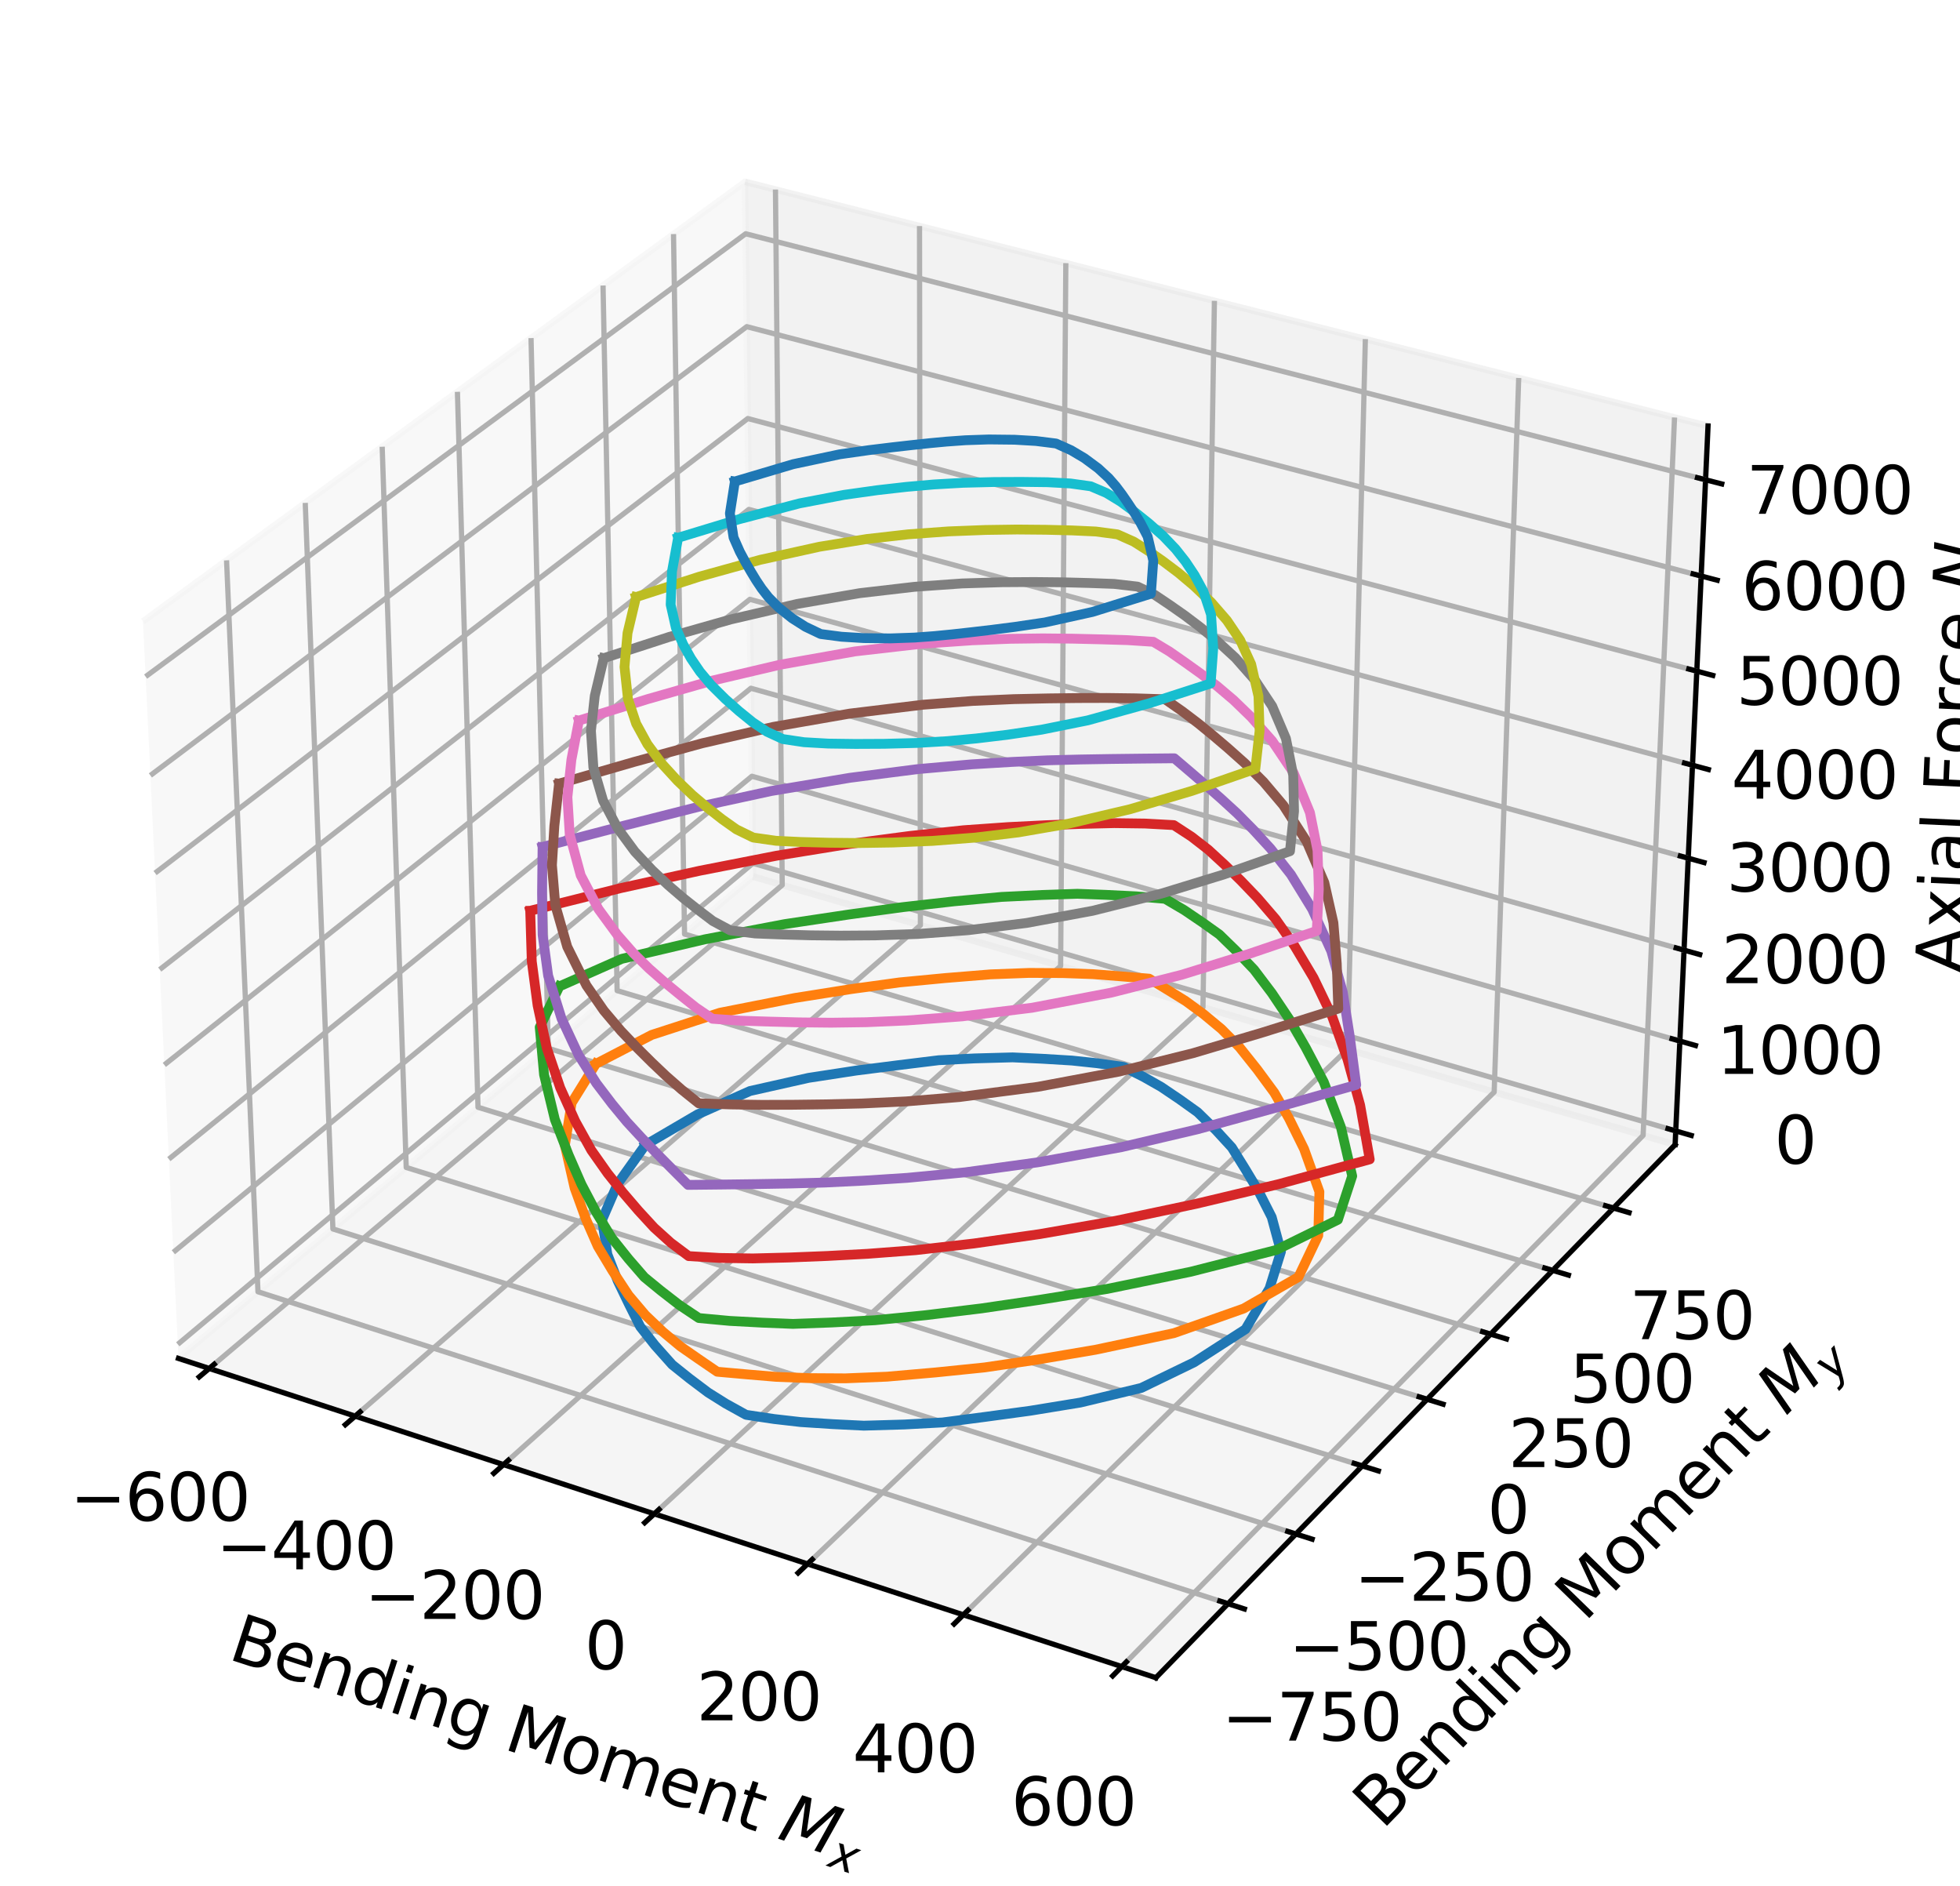 <?xml version="1.0" encoding="utf-8" standalone="no"?>
<!DOCTYPE svg PUBLIC "-//W3C//DTD SVG 1.1//EN"
  "http://www.w3.org/Graphics/SVG/1.1/DTD/svg11.dtd">
<svg xmlns:xlink="http://www.w3.org/1999/xlink" width="299.755pt" height="288.348pt" viewBox="0 0 299.755 288.348" xmlns="http://www.w3.org/2000/svg" version="1.1">
 <defs>
  <style type="text/css">*{stroke-linejoin: round; stroke-linecap: butt}</style>
 </defs>
 <g id="figure_1">
  <g id="patch_1">
   <path d="M 0 288.348 
L 299.755 288.348 
L 299.755 0 
L 0 0 
z
" style="fill: #ffffff"/>
  </g>
  <g id="patch_2">
   <path d="M 7.2 273.312 
L 273.312 273.312 
L 273.312 7.2 
L 7.2 7.2 
z
" style="fill: #ffffff"/>
  </g>
  <g id="pane3d_1">
   <g id="patch_3">
    <path d="M 27.293 207.697 
L 115.172 134.035 
L 113.951 27.802 
L 21.866 95.001 
" style="fill: #f2f2f2; opacity: 0.5; stroke: #f2f2f2; stroke-linejoin: miter"/>
   </g>
  </g>
  <g id="pane3d_2">
   <g id="patch_4">
    <path d="M 115.172 134.035 
L 256.186 175.023 
L 261.219 65.13 
L 113.951 27.802 
" style="fill: #e6e6e6; opacity: 0.5; stroke: #e6e6e6; stroke-linejoin: miter"/>
   </g>
  </g>
  <g id="pane3d_3">
   <g id="patch_5">
    <path d="M 27.293 207.697 
L 176.775 256.518 
L 256.186 175.023 
L 115.172 134.035 
" style="fill: #ececec; opacity: 0.5; stroke: #ececec; stroke-linejoin: miter"/>
   </g>
  </g>
  <g id="axis3d_1">
   <g id="line2d_1">
    <path d="M 27.293 207.697 
L 176.775 256.518 
" style="fill: none; stroke: #000000; stroke-width: 0.8; stroke-linecap: square"/>
   </g>
   <g id="text_1">
    <!-- Bending Moment $M_x$ -->
    <g transform="translate(34.676 253.594) rotate(-341.913) scale(0.1 -0.1)">
     <defs>
      <path id="DejaVuSans-42" d="M 1259 2228 
L 1259 519 
L 2272 519 
Q 2781 519 3026 730 
Q 3272 941 3272 1375 
Q 3272 1813 3026 2020 
Q 2781 2228 2272 2228 
L 1259 2228 
z
M 1259 4147 
L 1259 2741 
L 2194 2741 
Q 2656 2741 2882 2914 
Q 3109 3088 3109 3444 
Q 3109 3797 2882 3972 
Q 2656 4147 2194 4147 
L 1259 4147 
z
M 628 4666 
L 2241 4666 
Q 2963 4666 3353 4366 
Q 3744 4066 3744 3513 
Q 3744 3084 3544 2831 
Q 3344 2578 2956 2516 
Q 3422 2416 3680 2098 
Q 3938 1781 3938 1306 
Q 3938 681 3513 340 
Q 3088 0 2303 0 
L 628 0 
L 628 4666 
z
" transform="scale(0.016)"/>
      <path id="DejaVuSans-65" d="M 3597 1894 
L 3597 1613 
L 953 1613 
Q 991 1019 1311 708 
Q 1631 397 2203 397 
Q 2534 397 2845 478 
Q 3156 559 3463 722 
L 3463 178 
Q 3153 47 2828 -22 
Q 2503 -91 2169 -91 
Q 1331 -91 842 396 
Q 353 884 353 1716 
Q 353 2575 817 3079 
Q 1281 3584 2069 3584 
Q 2775 3584 3186 3129 
Q 3597 2675 3597 1894 
z
M 3022 2063 
Q 3016 2534 2758 2815 
Q 2500 3097 2075 3097 
Q 1594 3097 1305 2825 
Q 1016 2553 972 2059 
L 3022 2063 
z
" transform="scale(0.016)"/>
      <path id="DejaVuSans-6e" d="M 3513 2113 
L 3513 0 
L 2938 0 
L 2938 2094 
Q 2938 2591 2744 2837 
Q 2550 3084 2163 3084 
Q 1697 3084 1428 2787 
Q 1159 2491 1159 1978 
L 1159 0 
L 581 0 
L 581 3500 
L 1159 3500 
L 1159 2956 
Q 1366 3272 1645 3428 
Q 1925 3584 2291 3584 
Q 2894 3584 3203 3211 
Q 3513 2838 3513 2113 
z
" transform="scale(0.016)"/>
      <path id="DejaVuSans-64" d="M 2906 2969 
L 2906 4863 
L 3481 4863 
L 3481 0 
L 2906 0 
L 2906 525 
Q 2725 213 2448 61 
Q 2172 -91 1784 -91 
Q 1150 -91 751 415 
Q 353 922 353 1747 
Q 353 2572 751 3078 
Q 1150 3584 1784 3584 
Q 2172 3584 2448 3432 
Q 2725 3281 2906 2969 
z
M 947 1747 
Q 947 1113 1208 752 
Q 1469 391 1925 391 
Q 2381 391 2643 752 
Q 2906 1113 2906 1747 
Q 2906 2381 2643 2742 
Q 2381 3103 1925 3103 
Q 1469 3103 1208 2742 
Q 947 2381 947 1747 
z
" transform="scale(0.016)"/>
      <path id="DejaVuSans-69" d="M 603 3500 
L 1178 3500 
L 1178 0 
L 603 0 
L 603 3500 
z
M 603 4863 
L 1178 4863 
L 1178 4134 
L 603 4134 
L 603 4863 
z
" transform="scale(0.016)"/>
      <path id="DejaVuSans-67" d="M 2906 1791 
Q 2906 2416 2648 2759 
Q 2391 3103 1925 3103 
Q 1463 3103 1205 2759 
Q 947 2416 947 1791 
Q 947 1169 1205 825 
Q 1463 481 1925 481 
Q 2391 481 2648 825 
Q 2906 1169 2906 1791 
z
M 3481 434 
Q 3481 -459 3084 -895 
Q 2688 -1331 1869 -1331 
Q 1566 -1331 1297 -1286 
Q 1028 -1241 775 -1147 
L 775 -588 
Q 1028 -725 1275 -790 
Q 1522 -856 1778 -856 
Q 2344 -856 2625 -561 
Q 2906 -266 2906 331 
L 2906 616 
Q 2728 306 2450 153 
Q 2172 0 1784 0 
Q 1141 0 747 490 
Q 353 981 353 1791 
Q 353 2603 747 3093 
Q 1141 3584 1784 3584 
Q 2172 3584 2450 3431 
Q 2728 3278 2906 2969 
L 2906 3500 
L 3481 3500 
L 3481 434 
z
" transform="scale(0.016)"/>
      <path id="DejaVuSans-20" transform="scale(0.016)"/>
      <path id="DejaVuSans-4d" d="M 628 4666 
L 1569 4666 
L 2759 1491 
L 3956 4666 
L 4897 4666 
L 4897 0 
L 4281 0 
L 4281 4097 
L 3078 897 
L 2444 897 
L 1241 4097 
L 1241 0 
L 628 0 
L 628 4666 
z
" transform="scale(0.016)"/>
      <path id="DejaVuSans-6f" d="M 1959 3097 
Q 1497 3097 1228 2736 
Q 959 2375 959 1747 
Q 959 1119 1226 758 
Q 1494 397 1959 397 
Q 2419 397 2687 759 
Q 2956 1122 2956 1747 
Q 2956 2369 2687 2733 
Q 2419 3097 1959 3097 
z
M 1959 3584 
Q 2709 3584 3137 3096 
Q 3566 2609 3566 1747 
Q 3566 888 3137 398 
Q 2709 -91 1959 -91 
Q 1206 -91 779 398 
Q 353 888 353 1747 
Q 353 2609 779 3096 
Q 1206 3584 1959 3584 
z
" transform="scale(0.016)"/>
      <path id="DejaVuSans-6d" d="M 3328 2828 
Q 3544 3216 3844 3400 
Q 4144 3584 4550 3584 
Q 5097 3584 5394 3201 
Q 5691 2819 5691 2113 
L 5691 0 
L 5113 0 
L 5113 2094 
Q 5113 2597 4934 2840 
Q 4756 3084 4391 3084 
Q 3944 3084 3684 2787 
Q 3425 2491 3425 1978 
L 3425 0 
L 2847 0 
L 2847 2094 
Q 2847 2600 2669 2842 
Q 2491 3084 2119 3084 
Q 1678 3084 1418 2786 
Q 1159 2488 1159 1978 
L 1159 0 
L 581 0 
L 581 3500 
L 1159 3500 
L 1159 2956 
Q 1356 3278 1631 3431 
Q 1906 3584 2284 3584 
Q 2666 3584 2933 3390 
Q 3200 3197 3328 2828 
z
" transform="scale(0.016)"/>
      <path id="DejaVuSans-74" d="M 1172 4494 
L 1172 3500 
L 2356 3500 
L 2356 3053 
L 1172 3053 
L 1172 1153 
Q 1172 725 1289 603 
Q 1406 481 1766 481 
L 2356 481 
L 2356 0 
L 1766 0 
Q 1100 0 847 248 
Q 594 497 594 1153 
L 594 3053 
L 172 3053 
L 172 3500 
L 594 3500 
L 594 4494 
L 1172 4494 
z
" transform="scale(0.016)"/>
      <path id="DejaVuSans-Oblique-4d" d="M 1081 4666 
L 2028 4666 
L 2572 1522 
L 4378 4666 
L 5350 4666 
L 4441 0 
L 3828 0 
L 4622 4091 
L 2791 897 
L 2175 897 
L 1581 4103 
L 788 0 
L 172 0 
L 1081 4666 
z
" transform="scale(0.016)"/>
      <path id="DejaVuSans-Oblique-78" d="M 3841 3500 
L 2234 1784 
L 3219 0 
L 2559 0 
L 1819 1388 
L 531 0 
L -166 0 
L 1556 1844 
L 641 3500 
L 1300 3500 
L 1972 2234 
L 3144 3500 
L 3841 3500 
z
" transform="scale(0.016)"/>
     </defs>
     <use xlink:href="#DejaVuSans-42" transform="translate(0 0.016)"/>
     <use xlink:href="#DejaVuSans-65" transform="translate(68.604 0.016)"/>
     <use xlink:href="#DejaVuSans-6e" transform="translate(130.127 0.016)"/>
     <use xlink:href="#DejaVuSans-64" transform="translate(193.506 0.016)"/>
     <use xlink:href="#DejaVuSans-69" transform="translate(256.982 0.016)"/>
     <use xlink:href="#DejaVuSans-6e" transform="translate(284.766 0.016)"/>
     <use xlink:href="#DejaVuSans-67" transform="translate(348.145 0.016)"/>
     <use xlink:href="#DejaVuSans-20" transform="translate(411.621 0.016)"/>
     <use xlink:href="#DejaVuSans-4d" transform="translate(443.408 0.016)"/>
     <use xlink:href="#DejaVuSans-6f" transform="translate(529.688 0.016)"/>
     <use xlink:href="#DejaVuSans-6d" transform="translate(590.869 0.016)"/>
     <use xlink:href="#DejaVuSans-65" transform="translate(688.281 0.016)"/>
     <use xlink:href="#DejaVuSans-6e" transform="translate(749.805 0.016)"/>
     <use xlink:href="#DejaVuSans-74" transform="translate(813.184 0.016)"/>
     <use xlink:href="#DejaVuSans-20" transform="translate(852.393 0.016)"/>
     <use xlink:href="#DejaVuSans-Oblique-4d" transform="translate(884.18 0.016)"/>
     <use xlink:href="#DejaVuSans-Oblique-78" transform="translate(970.459 -16.391) scale(0.7)"/>
    </g>
   </g>
   <g id="Line3DCollection_1">
    <path d="M 31.998 209.234 
L 119.63 135.331 
L 118.596 28.98 
" style="fill: none; stroke: #b0b0b0; stroke-width: 0.8"/>
    <path d="M 54.32 216.524 
L 140.761 141.473 
L 140.628 34.564 
" style="fill: none; stroke: #b0b0b0; stroke-width: 0.8"/>
    <path d="M 77.006 223.933 
L 162.207 147.707 
L 163.002 40.235 
" style="fill: none; stroke: #b0b0b0; stroke-width: 0.8"/>
    <path d="M 100.064 231.464 
L 183.976 154.034 
L 185.728 45.996 
" style="fill: none; stroke: #b0b0b0; stroke-width: 0.8"/>
    <path d="M 123.503 239.119 
L 206.075 160.457 
L 208.813 51.847 
" style="fill: none; stroke: #b0b0b0; stroke-width: 0.8"/>
    <path d="M 147.334 246.903 
L 228.511 166.979 
L 232.267 57.792 
" style="fill: none; stroke: #b0b0b0; stroke-width: 0.8"/>
    <path d="M 171.565 254.817 
L 251.292 173.6 
L 256.097 63.832 
" style="fill: none; stroke: #b0b0b0; stroke-width: 0.8"/>
   </g>
   <g id="xtick_1">
    <g id="line2d_2">
     <path d="M 32.761 208.59 
L 30.469 210.524 
" style="fill: none; stroke: #000000; stroke-width: 0.8; stroke-linecap: square"/>
    </g>
    <g id="text_2">
     <!-- −600 -->
     <g transform="translate(10.731 232.513) scale(0.1 -0.1)">
      <defs>
       <path id="DejaVuSans-2212" d="M 678 2272 
L 4684 2272 
L 4684 1741 
L 678 1741 
L 678 2272 
z
" transform="scale(0.016)"/>
       <path id="DejaVuSans-36" d="M 2113 2584 
Q 1688 2584 1439 2293 
Q 1191 2003 1191 1497 
Q 1191 994 1439 701 
Q 1688 409 2113 409 
Q 2538 409 2786 701 
Q 3034 994 3034 1497 
Q 3034 2003 2786 2293 
Q 2538 2584 2113 2584 
z
M 3366 4563 
L 3366 3988 
Q 3128 4100 2886 4159 
Q 2644 4219 2406 4219 
Q 1781 4219 1451 3797 
Q 1122 3375 1075 2522 
Q 1259 2794 1537 2939 
Q 1816 3084 2150 3084 
Q 2853 3084 3261 2657 
Q 3669 2231 3669 1497 
Q 3669 778 3244 343 
Q 2819 -91 2113 -91 
Q 1303 -91 875 529 
Q 447 1150 447 2328 
Q 447 3434 972 4092 
Q 1497 4750 2381 4750 
Q 2619 4750 2861 4703 
Q 3103 4656 3366 4563 
z
" transform="scale(0.016)"/>
       <path id="DejaVuSans-30" d="M 2034 4250 
Q 1547 4250 1301 3770 
Q 1056 3291 1056 2328 
Q 1056 1369 1301 889 
Q 1547 409 2034 409 
Q 2525 409 2770 889 
Q 3016 1369 3016 2328 
Q 3016 3291 2770 3770 
Q 2525 4250 2034 4250 
z
M 2034 4750 
Q 2819 4750 3233 4129 
Q 3647 3509 3647 2328 
Q 3647 1150 3233 529 
Q 2819 -91 2034 -91 
Q 1250 -91 836 529 
Q 422 1150 422 2328 
Q 422 3509 836 4129 
Q 1250 4750 2034 4750 
z
" transform="scale(0.016)"/>
      </defs>
      <use xlink:href="#DejaVuSans-2212"/>
      <use xlink:href="#DejaVuSans-36" x="83.789"/>
      <use xlink:href="#DejaVuSans-30" x="147.412"/>
      <use xlink:href="#DejaVuSans-30" x="211.035"/>
     </g>
    </g>
   </g>
   <g id="xtick_2">
    <g id="line2d_3">
     <path d="M 55.074 215.87 
L 52.811 217.835 
" style="fill: none; stroke: #000000; stroke-width: 0.8; stroke-linecap: square"/>
    </g>
    <g id="text_3">
     <!-- −400 -->
     <g transform="translate(33.076 239.958) scale(0.1 -0.1)">
      <defs>
       <path id="DejaVuSans-34" d="M 2419 4116 
L 825 1625 
L 2419 1625 
L 2419 4116 
z
M 2253 4666 
L 3047 4666 
L 3047 1625 
L 3713 1625 
L 3713 1100 
L 3047 1100 
L 3047 0 
L 2419 0 
L 2419 1100 
L 313 1100 
L 313 1709 
L 2253 4666 
z
" transform="scale(0.016)"/>
      </defs>
      <use xlink:href="#DejaVuSans-2212"/>
      <use xlink:href="#DejaVuSans-34" x="83.789"/>
      <use xlink:href="#DejaVuSans-30" x="147.412"/>
      <use xlink:href="#DejaVuSans-30" x="211.035"/>
     </g>
    </g>
   </g>
   <g id="xtick_3">
    <g id="line2d_4">
     <path d="M 77.749 223.269 
L 75.517 225.266 
" style="fill: none; stroke: #000000; stroke-width: 0.8; stroke-linecap: square"/>
    </g>
    <g id="text_4">
     <!-- −200 -->
     <g transform="translate(55.786 247.524) scale(0.1 -0.1)">
      <defs>
       <path id="DejaVuSans-32" d="M 1228 531 
L 3431 531 
L 3431 0 
L 469 0 
L 469 531 
Q 828 903 1448 1529 
Q 2069 2156 2228 2338 
Q 2531 2678 2651 2914 
Q 2772 3150 2772 3378 
Q 2772 3750 2511 3984 
Q 2250 4219 1831 4219 
Q 1534 4219 1204 4116 
Q 875 4013 500 3803 
L 500 4441 
Q 881 4594 1212 4672 
Q 1544 4750 1819 4750 
Q 2544 4750 2975 4387 
Q 3406 4025 3406 3419 
Q 3406 3131 3298 2873 
Q 3191 2616 2906 2266 
Q 2828 2175 2409 1742 
Q 1991 1309 1228 531 
z
" transform="scale(0.016)"/>
      </defs>
      <use xlink:href="#DejaVuSans-2212"/>
      <use xlink:href="#DejaVuSans-32" x="83.789"/>
      <use xlink:href="#DejaVuSans-30" x="147.412"/>
      <use xlink:href="#DejaVuSans-30" x="211.035"/>
     </g>
    </g>
   </g>
   <g id="xtick_4">
    <g id="line2d_5">
     <path d="M 100.796 230.789 
L 98.597 232.818 
" style="fill: none; stroke: #000000; stroke-width: 0.8; stroke-linecap: square"/>
    </g>
    <g id="text_5">
     <!-- 0 -->
     <g transform="translate(89.422 255.215) scale(0.1 -0.1)">
      <use xlink:href="#DejaVuSans-30"/>
     </g>
    </g>
   </g>
   <g id="xtick_5">
    <g id="line2d_6">
     <path d="M 124.224 238.433 
L 122.058 240.496 
" style="fill: none; stroke: #000000; stroke-width: 0.8; stroke-linecap: square"/>
    </g>
    <g id="text_6">
     <!-- 200 -->
     <g transform="translate(106.527 263.034) scale(0.1 -0.1)">
      <use xlink:href="#DejaVuSans-32"/>
      <use xlink:href="#DejaVuSans-30" x="63.623"/>
      <use xlink:href="#DejaVuSans-30" x="127.246"/>
     </g>
    </g>
   </g>
   <g id="xtick_6">
    <g id="line2d_7">
     <path d="M 148.043 246.204 
L 145.912 248.302 
" style="fill: none; stroke: #000000; stroke-width: 0.8; stroke-linecap: square"/>
    </g>
    <g id="text_7">
     <!-- 400 -->
     <g transform="translate(130.387 270.984) scale(0.1 -0.1)">
      <use xlink:href="#DejaVuSans-34"/>
      <use xlink:href="#DejaVuSans-30" x="63.623"/>
      <use xlink:href="#DejaVuSans-30" x="127.246"/>
     </g>
    </g>
   </g>
   <g id="xtick_7">
    <g id="line2d_8">
     <path d="M 172.262 254.106 
L 170.168 256.24 
" style="fill: none; stroke: #000000; stroke-width: 0.8; stroke-linecap: square"/>
    </g>
    <g id="text_8">
     <!-- 600 -->
     <g transform="translate(154.651 279.068) scale(0.1 -0.1)">
      <use xlink:href="#DejaVuSans-36"/>
      <use xlink:href="#DejaVuSans-30" x="63.623"/>
      <use xlink:href="#DejaVuSans-30" x="127.246"/>
     </g>
    </g>
   </g>
  </g>
  <g id="axis3d_2">
   <g id="line2d_9">
    <path d="M 256.186 175.023 
L 176.775 256.518 
" style="fill: none; stroke: #000000; stroke-width: 0.8; stroke-linecap: square"/>
   </g>
   <g id="text_9">
    <!-- Bending Moment $M_y$ -->
    <g transform="translate(211.422 279.875) rotate(-45.742) scale(0.1 -0.1)">
     <defs>
      <path id="DejaVuSans-Oblique-79" d="M 1588 -325 
Q 1188 -997 936 -1164 
Q 684 -1331 294 -1331 
L -159 -1331 
L -63 -850 
L 269 -850 
Q 509 -850 678 -719 
Q 847 -588 1056 -206 
L 1234 128 
L 459 3500 
L 1069 3500 
L 1650 819 
L 3256 3500 
L 3859 3500 
L 1588 -325 
z
" transform="scale(0.016)"/>
     </defs>
     <use xlink:href="#DejaVuSans-42" transform="translate(0 0.016)"/>
     <use xlink:href="#DejaVuSans-65" transform="translate(68.604 0.016)"/>
     <use xlink:href="#DejaVuSans-6e" transform="translate(130.127 0.016)"/>
     <use xlink:href="#DejaVuSans-64" transform="translate(193.506 0.016)"/>
     <use xlink:href="#DejaVuSans-69" transform="translate(256.982 0.016)"/>
     <use xlink:href="#DejaVuSans-6e" transform="translate(284.766 0.016)"/>
     <use xlink:href="#DejaVuSans-67" transform="translate(348.145 0.016)"/>
     <use xlink:href="#DejaVuSans-20" transform="translate(411.621 0.016)"/>
     <use xlink:href="#DejaVuSans-4d" transform="translate(443.408 0.016)"/>
     <use xlink:href="#DejaVuSans-6f" transform="translate(529.688 0.016)"/>
     <use xlink:href="#DejaVuSans-6d" transform="translate(590.869 0.016)"/>
     <use xlink:href="#DejaVuSans-65" transform="translate(688.281 0.016)"/>
     <use xlink:href="#DejaVuSans-6e" transform="translate(749.805 0.016)"/>
     <use xlink:href="#DejaVuSans-74" transform="translate(813.184 0.016)"/>
     <use xlink:href="#DejaVuSans-20" transform="translate(852.393 0.016)"/>
     <use xlink:href="#DejaVuSans-Oblique-4d" transform="translate(884.18 0.016)"/>
     <use xlink:href="#DejaVuSans-Oblique-79" transform="translate(970.459 -16.391) scale(0.7)"/>
    </g>
   </g>
   <g id="Line3DCollection_2">
    <path d="M 34.649 85.673 
L 39.453 197.505 
L 187.805 245.199 
" style="fill: none; stroke: #b0b0b0; stroke-width: 0.8"/>
    <path d="M 46.684 76.89 
L 50.912 187.9 
L 198.187 234.545 
" style="fill: none; stroke: #b0b0b0; stroke-width: 0.8"/>
    <path d="M 58.45 68.304 
L 62.126 178.5 
L 208.336 224.129 
" style="fill: none; stroke: #b0b0b0; stroke-width: 0.8"/>
    <path d="M 69.957 59.907 
L 73.104 169.298 
L 218.26 213.945 
" style="fill: none; stroke: #b0b0b0; stroke-width: 0.8"/>
    <path d="M 81.213 51.692 
L 83.853 160.288 
L 227.966 203.984 
" style="fill: none; stroke: #b0b0b0; stroke-width: 0.8"/>
    <path d="M 92.226 43.655 
L 94.38 151.464 
L 237.461 194.24 
" style="fill: none; stroke: #b0b0b0; stroke-width: 0.8"/>
    <path d="M 103.005 35.79 
L 104.691 142.821 
L 246.752 184.704 
" style="fill: none; stroke: #b0b0b0; stroke-width: 0.8"/>
   </g>
   <g id="xtick_8">
    <g id="line2d_10">
     <path d="M 186.555 244.797 
L 190.308 246.004 
" style="fill: none; stroke: #000000; stroke-width: 0.8; stroke-linecap: square"/>
    </g>
    <g id="text_10">
     <!-- −750 -->
     <g transform="translate(186.878 266.137) scale(0.1 -0.1)">
      <defs>
       <path id="DejaVuSans-37" d="M 525 4666 
L 3525 4666 
L 3525 4397 
L 1831 0 
L 1172 0 
L 2766 4134 
L 525 4134 
L 525 4666 
z
" transform="scale(0.016)"/>
       <path id="DejaVuSans-35" d="M 691 4666 
L 3169 4666 
L 3169 4134 
L 1269 4134 
L 1269 2991 
Q 1406 3038 1543 3061 
Q 1681 3084 1819 3084 
Q 2600 3084 3056 2656 
Q 3513 2228 3513 1497 
Q 3513 744 3044 326 
Q 2575 -91 1722 -91 
Q 1428 -91 1123 -41 
Q 819 9 494 109 
L 494 744 
Q 775 591 1075 516 
Q 1375 441 1709 441 
Q 2250 441 2565 725 
Q 2881 1009 2881 1497 
Q 2881 1984 2565 2268 
Q 2250 2553 1709 2553 
Q 1456 2553 1204 2497 
Q 953 2441 691 2322 
L 691 4666 
z
" transform="scale(0.016)"/>
      </defs>
      <use xlink:href="#DejaVuSans-2212"/>
      <use xlink:href="#DejaVuSans-37" x="83.789"/>
      <use xlink:href="#DejaVuSans-35" x="147.412"/>
      <use xlink:href="#DejaVuSans-30" x="211.035"/>
     </g>
    </g>
   </g>
   <g id="xtick_9">
    <g id="line2d_11">
     <path d="M 196.947 234.152 
L 200.67 235.331 
" style="fill: none; stroke: #000000; stroke-width: 0.8; stroke-linecap: square"/>
    </g>
    <g id="text_11">
     <!-- −500 -->
     <g transform="translate(197.12 255.325) scale(0.1 -0.1)">
      <use xlink:href="#DejaVuSans-2212"/>
      <use xlink:href="#DejaVuSans-35" x="83.789"/>
      <use xlink:href="#DejaVuSans-30" x="147.412"/>
      <use xlink:href="#DejaVuSans-30" x="211.035"/>
     </g>
    </g>
   </g>
   <g id="xtick_10">
    <g id="line2d_12">
     <path d="M 207.105 223.745 
L 210.8 224.898 
" style="fill: none; stroke: #000000; stroke-width: 0.8; stroke-linecap: square"/>
    </g>
    <g id="text_12">
     <!-- −250 -->
     <g transform="translate(207.133 244.755) scale(0.1 -0.1)">
      <use xlink:href="#DejaVuSans-2212"/>
      <use xlink:href="#DejaVuSans-32" x="83.789"/>
      <use xlink:href="#DejaVuSans-35" x="147.412"/>
      <use xlink:href="#DejaVuSans-30" x="211.035"/>
     </g>
    </g>
   </g>
   <g id="xtick_11">
    <g id="line2d_13">
     <path d="M 217.039 213.57 
L 220.704 214.697 
" style="fill: none; stroke: #000000; stroke-width: 0.8; stroke-linecap: square"/>
    </g>
    <g id="text_13">
     <!-- 0 -->
     <g transform="translate(227.476 234.42) scale(0.1 -0.1)">
      <use xlink:href="#DejaVuSans-30"/>
     </g>
    </g>
   </g>
   <g id="xtick_12">
    <g id="line2d_14">
     <path d="M 226.754 203.617 
L 230.391 204.72 
" style="fill: none; stroke: #000000; stroke-width: 0.8; stroke-linecap: square"/>
    </g>
    <g id="text_14">
     <!-- 250 -->
     <g transform="translate(230.689 224.313) scale(0.1 -0.1)">
      <use xlink:href="#DejaVuSans-32"/>
      <use xlink:href="#DejaVuSans-35" x="63.623"/>
      <use xlink:href="#DejaVuSans-30" x="127.246"/>
     </g>
    </g>
   </g>
   <g id="xtick_13">
    <g id="line2d_15">
     <path d="M 236.259 193.88 
L 239.868 194.959 
" style="fill: none; stroke: #000000; stroke-width: 0.8; stroke-linecap: square"/>
    </g>
    <g id="text_15">
     <!-- 500 -->
     <g transform="translate(240.056 214.424) scale(0.1 -0.1)">
      <use xlink:href="#DejaVuSans-35"/>
      <use xlink:href="#DejaVuSans-30" x="63.623"/>
      <use xlink:href="#DejaVuSans-30" x="127.246"/>
     </g>
    </g>
   </g>
   <g id="xtick_14">
    <g id="line2d_16">
     <path d="M 245.559 184.353 
L 249.141 185.409 
" style="fill: none; stroke: #000000; stroke-width: 0.8; stroke-linecap: square"/>
    </g>
    <g id="text_16">
     <!-- 750 -->
     <g transform="translate(249.222 204.749) scale(0.1 -0.1)">
      <use xlink:href="#DejaVuSans-37"/>
      <use xlink:href="#DejaVuSans-35" x="63.623"/>
      <use xlink:href="#DejaVuSans-30" x="127.246"/>
     </g>
    </g>
   </g>
  </g>
  <g id="axis3d_3">
   <g id="line2d_17">
    <path d="M 256.186 175.023 
L 261.219 65.13 
" style="fill: none; stroke: #000000; stroke-width: 0.8; stroke-linecap: square"/>
   </g>
   <g id="text_17">
    <!-- Axial Force $N$ -->
    <g transform="translate(300.27 148.963) rotate(-87.378) scale(0.1 -0.1)">
     <defs>
      <path id="DejaVuSans-41" d="M 2188 4044 
L 1331 1722 
L 3047 1722 
L 2188 4044 
z
M 1831 4666 
L 2547 4666 
L 4325 0 
L 3669 0 
L 3244 1197 
L 1141 1197 
L 716 0 
L 50 0 
L 1831 4666 
z
" transform="scale(0.016)"/>
      <path id="DejaVuSans-78" d="M 3513 3500 
L 2247 1797 
L 3578 0 
L 2900 0 
L 1881 1375 
L 863 0 
L 184 0 
L 1544 1831 
L 300 3500 
L 978 3500 
L 1906 2253 
L 2834 3500 
L 3513 3500 
z
" transform="scale(0.016)"/>
      <path id="DejaVuSans-61" d="M 2194 1759 
Q 1497 1759 1228 1600 
Q 959 1441 959 1056 
Q 959 750 1161 570 
Q 1363 391 1709 391 
Q 2188 391 2477 730 
Q 2766 1069 2766 1631 
L 2766 1759 
L 2194 1759 
z
M 3341 1997 
L 3341 0 
L 2766 0 
L 2766 531 
Q 2569 213 2275 61 
Q 1981 -91 1556 -91 
Q 1019 -91 701 211 
Q 384 513 384 1019 
Q 384 1609 779 1909 
Q 1175 2209 1959 2209 
L 2766 2209 
L 2766 2266 
Q 2766 2663 2505 2880 
Q 2244 3097 1772 3097 
Q 1472 3097 1187 3025 
Q 903 2953 641 2809 
L 641 3341 
Q 956 3463 1253 3523 
Q 1550 3584 1831 3584 
Q 2591 3584 2966 3190 
Q 3341 2797 3341 1997 
z
" transform="scale(0.016)"/>
      <path id="DejaVuSans-6c" d="M 603 4863 
L 1178 4863 
L 1178 0 
L 603 0 
L 603 4863 
z
" transform="scale(0.016)"/>
      <path id="DejaVuSans-46" d="M 628 4666 
L 3309 4666 
L 3309 4134 
L 1259 4134 
L 1259 2759 
L 3109 2759 
L 3109 2228 
L 1259 2228 
L 1259 0 
L 628 0 
L 628 4666 
z
" transform="scale(0.016)"/>
      <path id="DejaVuSans-72" d="M 2631 2963 
Q 2534 3019 2420 3045 
Q 2306 3072 2169 3072 
Q 1681 3072 1420 2755 
Q 1159 2438 1159 1844 
L 1159 0 
L 581 0 
L 581 3500 
L 1159 3500 
L 1159 2956 
Q 1341 3275 1631 3429 
Q 1922 3584 2338 3584 
Q 2397 3584 2469 3576 
Q 2541 3569 2628 3553 
L 2631 2963 
z
" transform="scale(0.016)"/>
      <path id="DejaVuSans-63" d="M 3122 3366 
L 3122 2828 
Q 2878 2963 2633 3030 
Q 2388 3097 2138 3097 
Q 1578 3097 1268 2742 
Q 959 2388 959 1747 
Q 959 1106 1268 751 
Q 1578 397 2138 397 
Q 2388 397 2633 464 
Q 2878 531 3122 666 
L 3122 134 
Q 2881 22 2623 -34 
Q 2366 -91 2075 -91 
Q 1284 -91 818 406 
Q 353 903 353 1747 
Q 353 2603 823 3093 
Q 1294 3584 2113 3584 
Q 2378 3584 2631 3529 
Q 2884 3475 3122 3366 
z
" transform="scale(0.016)"/>
      <path id="DejaVuSans-Oblique-4e" d="M 1081 4666 
L 1931 4666 
L 3219 666 
L 4000 4666 
L 4616 4666 
L 3706 0 
L 2853 0 
L 1569 4025 
L 788 0 
L 172 0 
L 1081 4666 
z
" transform="scale(0.016)"/>
     </defs>
     <use xlink:href="#DejaVuSans-41" transform="translate(0 0.016)"/>
     <use xlink:href="#DejaVuSans-78" transform="translate(68.408 0.016)"/>
     <use xlink:href="#DejaVuSans-69" transform="translate(127.588 0.016)"/>
     <use xlink:href="#DejaVuSans-61" transform="translate(155.371 0.016)"/>
     <use xlink:href="#DejaVuSans-6c" transform="translate(216.65 0.016)"/>
     <use xlink:href="#DejaVuSans-20" transform="translate(244.434 0.016)"/>
     <use xlink:href="#DejaVuSans-46" transform="translate(276.221 0.016)"/>
     <use xlink:href="#DejaVuSans-6f" transform="translate(333.74 0.016)"/>
     <use xlink:href="#DejaVuSans-72" transform="translate(394.922 0.016)"/>
     <use xlink:href="#DejaVuSans-63" transform="translate(436.035 0.016)"/>
     <use xlink:href="#DejaVuSans-65" transform="translate(491.016 0.016)"/>
     <use xlink:href="#DejaVuSans-20" transform="translate(552.539 0.016)"/>
     <use xlink:href="#DejaVuSans-Oblique-4e" transform="translate(584.326 0.016)"/>
    </g>
   </g>
   <g id="Line3DCollection_3">
    <path d="M 256.283 172.917 
L 115.149 131.996 
L 27.189 205.542 
" style="fill: none; stroke: #b0b0b0; stroke-width: 0.8"/>
    <path d="M 256.912 159.172 
L 114.996 118.685 
L 26.512 191.466 
" style="fill: none; stroke: #b0b0b0; stroke-width: 0.8"/>
    <path d="M 257.549 145.273 
L 114.841 105.232 
L 25.826 177.226 
" style="fill: none; stroke: #b0b0b0; stroke-width: 0.8"/>
    <path d="M 258.192 131.215 
L 114.685 91.633 
L 25.132 162.818 
" style="fill: none; stroke: #b0b0b0; stroke-width: 0.8"/>
    <path d="M 258.844 116.998 
L 114.527 77.887 
L 24.43 148.24 
" style="fill: none; stroke: #b0b0b0; stroke-width: 0.8"/>
    <path d="M 259.502 102.618 
L 114.367 63.991 
L 23.72 133.488 
" style="fill: none; stroke: #b0b0b0; stroke-width: 0.8"/>
    <path d="M 260.168 88.072 
L 114.205 49.943 
L 23.001 118.56 
" style="fill: none; stroke: #b0b0b0; stroke-width: 0.8"/>
    <path d="M 260.842 73.358 
L 114.042 35.74 
L 22.273 103.452 
" style="fill: none; stroke: #b0b0b0; stroke-width: 0.8"/>
   </g>
   <g id="xtick_15">
    <g id="line2d_18">
     <path d="M 255.098 172.574 
L 258.655 173.605 
" style="fill: none; stroke: #000000; stroke-width: 0.8; stroke-linecap: square"/>
    </g>
    <g id="text_18">
     <!-- 0 -->
     <g transform="translate(271.366 177.915) scale(0.1 -0.1)">
      <use xlink:href="#DejaVuSans-30"/>
     </g>
    </g>
   </g>
   <g id="xtick_16">
    <g id="line2d_19">
     <path d="M 255.721 158.832 
L 259.298 159.853 
" style="fill: none; stroke: #000000; stroke-width: 0.8; stroke-linecap: square"/>
    </g>
    <g id="text_19">
     <!-- 1000 -->
     <g transform="translate(262.551 164.197) scale(0.1 -0.1)">
      <defs>
       <path id="DejaVuSans-31" d="M 794 531 
L 1825 531 
L 1825 4091 
L 703 3866 
L 703 4441 
L 1819 4666 
L 2450 4666 
L 2450 531 
L 3481 531 
L 3481 0 
L 794 0 
L 794 531 
z
" transform="scale(0.016)"/>
      </defs>
      <use xlink:href="#DejaVuSans-31"/>
      <use xlink:href="#DejaVuSans-30" x="63.623"/>
      <use xlink:href="#DejaVuSans-30" x="127.246"/>
      <use xlink:href="#DejaVuSans-30" x="190.869"/>
     </g>
    </g>
   </g>
   <g id="xtick_17">
    <g id="line2d_20">
     <path d="M 256.35 144.936 
L 259.948 145.946 
" style="fill: none; stroke: #000000; stroke-width: 0.8; stroke-linecap: square"/>
    </g>
    <g id="text_20">
     <!-- 2000 -->
     <g transform="translate(263.289 150.325) scale(0.1 -0.1)">
      <use xlink:href="#DejaVuSans-32"/>
      <use xlink:href="#DejaVuSans-30" x="63.623"/>
      <use xlink:href="#DejaVuSans-30" x="127.246"/>
      <use xlink:href="#DejaVuSans-30" x="190.869"/>
     </g>
    </g>
   </g>
   <g id="xtick_18">
    <g id="line2d_21">
     <path d="M 256.987 130.883 
L 260.606 131.881 
" style="fill: none; stroke: #000000; stroke-width: 0.8; stroke-linecap: square"/>
    </g>
    <g id="text_21">
     <!-- 3000 -->
     <g transform="translate(264.035 136.296) scale(0.1 -0.1)">
      <defs>
       <path id="DejaVuSans-33" d="M 2597 2516 
Q 3050 2419 3304 2112 
Q 3559 1806 3559 1356 
Q 3559 666 3084 287 
Q 2609 -91 1734 -91 
Q 1441 -91 1130 -33 
Q 819 25 488 141 
L 488 750 
Q 750 597 1062 519 
Q 1375 441 1716 441 
Q 2309 441 2620 675 
Q 2931 909 2931 1356 
Q 2931 1769 2642 2001 
Q 2353 2234 1838 2234 
L 1294 2234 
L 1294 2753 
L 1863 2753 
Q 2328 2753 2575 2939 
Q 2822 3125 2822 3475 
Q 2822 3834 2567 4026 
Q 2313 4219 1838 4219 
Q 1578 4219 1281 4162 
Q 984 4106 628 3988 
L 628 4550 
Q 988 4650 1302 4700 
Q 1616 4750 1894 4750 
Q 2613 4750 3031 4423 
Q 3450 4097 3450 3541 
Q 3450 3153 3228 2886 
Q 3006 2619 2597 2516 
z
" transform="scale(0.016)"/>
      </defs>
      <use xlink:href="#DejaVuSans-33"/>
      <use xlink:href="#DejaVuSans-30" x="63.623"/>
      <use xlink:href="#DejaVuSans-30" x="127.246"/>
      <use xlink:href="#DejaVuSans-30" x="190.869"/>
     </g>
    </g>
   </g>
   <g id="xtick_19">
    <g id="line2d_22">
     <path d="M 257.631 116.669 
L 261.272 117.656 
" style="fill: none; stroke: #000000; stroke-width: 0.8; stroke-linecap: square"/>
    </g>
    <g id="text_22">
     <!-- 4000 -->
     <g transform="translate(264.789 122.108) scale(0.1 -0.1)">
      <use xlink:href="#DejaVuSans-34"/>
      <use xlink:href="#DejaVuSans-30" x="63.623"/>
      <use xlink:href="#DejaVuSans-30" x="127.246"/>
      <use xlink:href="#DejaVuSans-30" x="190.869"/>
     </g>
    </g>
   </g>
   <g id="xtick_20">
    <g id="line2d_23">
     <path d="M 258.282 102.293 
L 261.945 103.268 
" style="fill: none; stroke: #000000; stroke-width: 0.8; stroke-linecap: square"/>
    </g>
    <g id="text_23">
     <!-- 5000 -->
     <g transform="translate(265.552 107.758) scale(0.1 -0.1)">
      <use xlink:href="#DejaVuSans-35"/>
      <use xlink:href="#DejaVuSans-30" x="63.623"/>
      <use xlink:href="#DejaVuSans-30" x="127.246"/>
      <use xlink:href="#DejaVuSans-30" x="190.869"/>
     </g>
    </g>
   </g>
   <g id="xtick_21">
    <g id="line2d_24">
     <path d="M 258.941 87.752 
L 262.625 88.714 
" style="fill: none; stroke: #000000; stroke-width: 0.8; stroke-linecap: square"/>
    </g>
    <g id="text_24">
     <!-- 6000 -->
     <g transform="translate(266.324 93.244) scale(0.1 -0.1)">
      <use xlink:href="#DejaVuSans-36"/>
      <use xlink:href="#DejaVuSans-30" x="63.623"/>
      <use xlink:href="#DejaVuSans-30" x="127.246"/>
      <use xlink:href="#DejaVuSans-30" x="190.869"/>
     </g>
    </g>
   </g>
   <g id="xtick_22">
    <g id="line2d_25">
     <path d="M 259.607 73.042 
L 263.314 73.991 
" style="fill: none; stroke: #000000; stroke-width: 0.8; stroke-linecap: square"/>
    </g>
    <g id="text_25">
     <!-- 7000 -->
     <g transform="translate(267.105 78.561) scale(0.1 -0.1)">
      <use xlink:href="#DejaVuSans-37"/>
      <use xlink:href="#DejaVuSans-30" x="63.623"/>
      <use xlink:href="#DejaVuSans-30" x="127.246"/>
      <use xlink:href="#DejaVuSans-30" x="190.869"/>
     </g>
    </g>
   </g>
  </g>
  <g id="axes_1">
   <g id="line2d_26">
    <path d="M 98.689 175.07 
L 106.721 170.371 
L 114.696 166.814 
L 123.647 164.804 
L 130.888 163.693 
L 137.366 162.865 
L 143.568 162.104 
L 149.054 161.828 
L 154.863 161.669 
L 159.381 161.879 
L 163.964 162.157 
L 167.798 162.566 
L 171.871 163.136 
L 174.912 164.667 
L 177.578 166.18 
L 180.429 168.105 
L 183.146 170.048 
L 185.943 172.78 
L 188.387 175.44 
L 190.41 178.696 
L 192.478 182.134 
L 194.491 186.097 
L 195.909 191.358 
L 194.16 196.98 
L 190.48 203.236 
L 182.613 208.3 
L 174.546 212.209 
L 165.225 214.447 
L 157.602 215.694 
L 150.745 216.627 
L 144.155 217.488 
L 138.31 217.802 
L 132.117 217.981 
L 127.309 217.744 
L 122.442 217.428 
L 118.385 216.964 
L 114.094 216.321 
L 110.986 214.601 
L 108.294 212.913 
L 105.465 210.782 
L 102.802 208.652 
L 100.163 205.69 
L 97.913 202.841 
L 96.189 199.403 
L 94.466 195.828 
L 92.887 191.778 
L 92.08 186.512 
L 94.446 181.021 
L 98.689 175.07 
" clip-path="url(#p4eae869707)" style="fill: none; stroke: #1f77b4; stroke-width: 1.5; stroke-linecap: square"/>
   </g>
   <g id="line2d_27">
    <path d="M 91.129 162.661 
L 99.669 158.234 
L 110.104 154.846 
L 121.56 152.589 
L 130.099 151.236 
L 137.568 150.209 
L 144.561 149.541 
L 151.498 148.977 
L 157.409 148.756 
L 162.569 148.785 
L 167.225 148.95 
L 171.331 149.271 
L 175.744 149.635 
L 178.638 151.392 
L 181.314 153.044 
L 184.028 155.03 
L 186.792 157.322 
L 189.546 160.095 
L 192.281 163.527 
L 194.885 167.061 
L 197.147 171.025 
L 199.443 175.681 
L 201.782 182.212 
L 201.611 188.897 
L 198.581 195.248 
L 190.204 200.07 
L 179.548 203.829 
L 167.56 206.369 
L 158.527 207.904 
L 150.574 209.077 
L 143.093 209.842 
L 135.649 210.49 
L 129.297 210.745 
L 123.76 210.711 
L 118.772 210.521 
L 114.389 210.152 
L 109.687 209.734 
L 106.748 207.726 
L 104.054 205.854 
L 101.377 203.624 
L 98.704 201.076 
L 96.128 198.031 
L 93.683 194.318 
L 91.426 190.556 
L 89.609 186.412 
L 87.88 181.64 
L 86.392 175.118 
L 87.419 168.639 
L 91.129 162.661 
" clip-path="url(#p4eae869707)" style="fill: none; stroke: #ff7f0e; stroke-width: 1.5; stroke-linecap: square"/>
   </g>
   <g id="line2d_28">
    <path d="M 85.554 150.816 
L 95.075 146.609 
L 107.797 143.62 
L 119.998 141.298 
L 129.841 139.823 
L 138.032 138.704 
L 145.927 137.808 
L 153.178 137.137 
L 159.31 136.841 
L 164.769 136.657 
L 169.099 136.819 
L 173.769 137.05 
L 178.179 137.426 
L 181.106 139.147 
L 183.936 141.065 
L 186.484 142.881 
L 189.05 145.382 
L 191.795 148.255 
L 194.508 151.842 
L 197.198 155.86 
L 199.679 160.159 
L 202.456 165.435 
L 205.061 172.293 
L 206.801 179.811 
L 204.613 186.494 
L 195.212 191.111 
L 182.096 194.449 
L 169.3 197.077 
L 158.854 198.762 
L 150.102 200.049 
L 141.619 201.083 
L 133.8 201.861 
L 127.178 202.206 
L 121.279 202.42 
L 116.617 202.232 
L 111.598 201.963 
L 106.878 201.526 
L 103.897 199.538 
L 101.066 197.342 
L 98.55 195.283 
L 96.118 192.476 
L 93.573 189.293 
L 91.187 185.383 
L 88.922 181.081 
L 86.952 176.57 
L 84.858 171.157 
L 83.206 164.316 
L 82.542 157.062 
L 85.554 150.816 
" clip-path="url(#p4eae869707)" style="fill: none; stroke: #2ca02c; stroke-width: 1.5; stroke-linecap: square"/>
   </g>
   <g id="line2d_29">
    <path d="M 81.089 139.254 
L 94.925 135.792 
L 107.013 133.135 
L 118.77 130.834 
L 129.732 129.06 
L 139.126 127.818 
L 147.385 126.939 
L 154.184 126.459 
L 159.909 126.175 
L 165.238 125.977 
L 170.405 125.853 
L 175.12 125.917 
L 179.519 126.158 
L 182.219 127.918 
L 184.792 129.915 
L 187.293 132.216 
L 189.764 134.637 
L 192.309 137.291 
L 195.101 140.536 
L 198 144.66 
L 200.893 149.515 
L 203.727 155.402 
L 206.085 161.983 
L 208.012 168.967 
L 209.479 177.262 
L 195.45 181.079 
L 182.959 184.053 
L 170.632 186.661 
L 158.995 188.692 
L 148.937 190.126 
L 140.043 191.145 
L 132.699 191.703 
L 126.505 192.035 
L 120.737 192.266 
L 115.143 192.411 
L 110.051 192.337 
L 105.319 192.055 
L 102.586 190.01 
L 100.04 187.711 
L 97.631 185.092 
L 95.296 182.367 
L 92.939 179.418 
L 90.434 175.864 
L 87.975 171.428 
L 85.674 166.318 
L 83.633 160.28 
L 82.22 153.725 
L 81.327 146.984 
L 81.089 139.254 
" clip-path="url(#p4eae869707)" style="fill: none; stroke: #d62728; stroke-width: 1.5; stroke-linecap: square"/>
   </g>
   <g id="line2d_30">
    <path d="M 82.978 129.494 
L 95.59 126.203 
L 106.833 123.356 
L 117.939 120.946 
L 129.969 118.925 
L 140.341 117.597 
L 148.584 116.867 
L 154.781 116.497 
L 160.194 116.251 
L 165.234 116.123 
L 170.033 116.044 
L 174.714 115.988 
L 179.597 115.94 
L 182.052 118.032 
L 184.4 120.052 
L 186.783 122.145 
L 189.217 124.377 
L 191.654 126.844 
L 194.305 129.73 
L 197.434 133.72 
L 200.675 138.997 
L 203.608 145.429 
L 205.359 151.707 
L 206.406 158.329 
L 207.417 165.876 
L 194.662 169.494 
L 183.105 172.673 
L 171.497 175.399 
L 158.74 177.711 
L 147.63 179.243 
L 138.752 180.089 
L 132.06 180.52 
L 126.207 180.807 
L 120.759 180.957 
L 115.569 181.048 
L 110.508 181.113 
L 105.228 181.169 
L 102.796 178.741 
L 100.496 176.419 
L 98.191 174.039 
L 95.873 171.528 
L 93.607 168.785 
L 91.2 165.619 
L 88.483 161.316 
L 85.885 155.754 
L 83.83 149.164 
L 82.984 142.923 
L 82.898 136.537 
L 82.978 129.494 
" clip-path="url(#p4eae869707)" style="fill: none; stroke: #9467bd; stroke-width: 1.5; stroke-linecap: square"/>
   </g>
   <g id="line2d_31">
    <path d="M 85.5 119.815 
L 96.888 116.519 
L 107.394 113.642 
L 118.244 111.145 
L 129.956 109.107 
L 141.163 107.749 
L 148.749 107.172 
L 155.048 106.896 
L 160.371 106.781 
L 164.945 106.728 
L 169.208 106.715 
L 173.668 106.773 
L 178.194 106.919 
L 180.799 108.738 
L 183.23 110.582 
L 185.442 112.39 
L 187.756 114.358 
L 190.369 116.688 
L 193.229 119.535 
L 196.257 123.114 
L 199.857 128.711 
L 202.535 134.941 
L 203.924 141.083 
L 204.438 147.316 
L 204.671 154.217 
L 193.211 157.828 
L 182.45 161.029 
L 171.136 163.846 
L 158.736 166.17 
L 146.742 167.734 
L 138.58 168.402 
L 131.791 168.722 
L 126.052 168.856 
L 121.121 168.917 
L 116.525 168.932 
L 111.724 168.864 
L 106.861 168.695 
L 104.241 166.595 
L 101.836 164.485 
L 99.68 162.437 
L 97.456 160.227 
L 94.985 157.64 
L 92.351 154.522 
L 89.68 150.663 
L 86.754 144.764 
L 84.926 138.385 
L 84.413 132.283 
L 84.782 126.271 
L 85.5 119.815 
" clip-path="url(#p4eae869707)" style="fill: none; stroke: #8c564b; stroke-width: 1.5; stroke-linecap: square"/>
   </g>
   <g id="line2d_32">
    <path d="M 88.537 110.174 
L 98.988 106.91 
L 108.969 104.06 
L 119.272 101.639 
L 130.761 99.598 
L 140.77 98.449 
L 148.671 97.902 
L 154.466 97.671 
L 159.469 97.606 
L 164.05 97.651 
L 168.335 97.754 
L 172.479 97.877 
L 176.38 98.13 
L 178.85 99.613 
L 181.227 101.272 
L 183.653 103.007 
L 186.141 104.904 
L 188.668 107.046 
L 191.327 109.621 
L 194.557 113.277 
L 197.85 118.185 
L 200.337 124.247 
L 201.498 130.037 
L 201.695 135.949 
L 201.38 142.329 
L 190.9 145.889 
L 180.702 149.046 
L 169.981 151.764 
L 157.843 154.083 
L 147.156 155.4 
L 138.679 156.029 
L 132.452 156.296 
L 127.076 156.37 
L 122.157 156.318 
L 117.561 156.199 
L 113.121 156.057 
L 108.957 155.766 
L 106.452 154.066 
L 104.084 152.18 
L 101.693 150.225 
L 99.276 148.106 
L 96.871 145.74 
L 94.409 142.928 
L 91.531 138.999 
L 88.813 133.837 
L 87.134 127.632 
L 86.778 121.876 
L 87.389 116.162 
L 88.537 110.174 
" clip-path="url(#p4eae869707)" style="fill: none; stroke: #e377c2; stroke-width: 1.5; stroke-linecap: square"/>
   </g>
   <g id="line2d_33">
    <path d="M 92.335 100.634 
L 102.375 97.374 
L 111.78 94.701 
L 121.937 92.338 
L 131.479 90.694 
L 139.839 89.723 
L 147.125 89.21 
L 153.196 89.021 
L 158.189 88.989 
L 162.457 89.031 
L 166.504 89.138 
L 170.389 89.279 
L 173.995 89.693 
L 176.604 90.955 
L 178.875 92.479 
L 181.18 94.093 
L 183.493 95.84 
L 186.063 97.936 
L 188.933 100.577 
L 191.873 103.915 
L 194.565 107.971 
L 196.667 112.916 
L 197.78 118.538 
L 197.907 124.032 
L 197.283 130.144 
L 187.232 133.68 
L 177.629 136.625 
L 167.075 139.262 
L 157.02 141.116 
L 148.134 142.218 
L 140.355 142.803 
L 133.863 143.019 
L 128.525 143.056 
L 123.964 143.008 
L 119.646 142.885 
L 115.505 142.725 
L 111.687 142.253 
L 109.019 140.82 
L 106.753 139.103 
L 104.477 137.3 
L 102.227 135.365 
L 99.768 133.066 
L 97.09 130.206 
L 94.463 126.644 
L 92.227 122.397 
L 90.748 117.336 
L 90.377 111.73 
L 90.963 106.4 
L 92.335 100.634 
" clip-path="url(#p4eae869707)" style="fill: none; stroke: #7f7f7f; stroke-width: 1.5; stroke-linecap: square"/>
   </g>
   <g id="line2d_34">
    <path d="M 97.277 91.29 
L 106.961 88.169 
L 116.231 85.603 
L 125.309 83.598 
L 132.584 82.412 
L 138.886 81.698 
L 145.037 81.25 
L 150.73 81.03 
L 155.553 80.961 
L 159.928 81 
L 163.95 81.099 
L 167.579 81.265 
L 170.895 81.705 
L 173.404 82.822 
L 175.586 84.212 
L 177.859 85.802 
L 180.215 87.576 
L 182.618 89.598 
L 185.214 92.07 
L 187.642 94.864 
L 189.671 97.876 
L 191.348 101.56 
L 192.467 106.458 
L 192.64 111.761 
L 191.986 117.562 
L 182.289 120.922 
L 172.824 123.726 
L 163.405 125.944 
L 155.772 127.267 
L 149.115 128.067 
L 142.595 128.571 
L 136.55 128.819 
L 131.428 128.897 
L 126.784 128.853 
L 122.519 128.741 
L 118.677 128.554 
L 115.193 128.059 
L 112.626 126.809 
L 110.444 125.262 
L 108.201 123.507 
L 105.907 121.567 
L 103.613 119.377 
L 101.193 116.731 
L 99.012 113.779 
L 97.294 110.646 
L 96.039 106.877 
L 95.51 101.974 
L 95.97 96.799 
L 97.277 91.29 
" clip-path="url(#p4eae869707)" style="fill: none; stroke: #bcbd22; stroke-width: 1.5; stroke-linecap: square"/>
   </g>
   <g id="line2d_35">
    <path d="M 103.707 82.222 
L 112.969 79.406 
L 122.26 76.968 
L 129.098 75.661 
L 134.189 74.946 
L 138.626 74.441 
L 142.853 74.069 
L 147.309 73.817 
L 152.046 73.699 
L 156.235 73.681 
L 160.197 73.731 
L 163.713 73.92 
L 166.819 74.355 
L 169.215 75.379 
L 171.378 76.697 
L 173.52 78.272 
L 175.662 79.982 
L 177.915 81.974 
L 179.78 83.929 
L 181.307 85.86 
L 182.701 87.953 
L 184.05 90.435 
L 185.215 93.963 
L 185.55 99.125 
L 185.15 104.502 
L 175.858 107.504 
L 166.374 110.139 
L 159.294 111.566 
L 153.985 112.351 
L 149.34 112.907 
L 144.902 113.318 
L 140.216 113.596 
L 135.231 113.726 
L 130.823 113.747 
L 126.657 113.692 
L 122.968 113.482 
L 119.73 113.001 
L 117.286 111.876 
L 115.121 110.434 
L 113.014 108.725 
L 110.936 106.886 
L 108.788 104.764 
L 107.057 102.703 
L 105.684 100.689 
L 104.478 98.527 
L 103.369 95.993 
L 102.569 92.447 
L 102.773 87.371 
L 103.707 82.222 
" clip-path="url(#p4eae869707)" style="fill: none; stroke: #17becf; stroke-width: 1.5; stroke-linecap: square"/>
   </g>
   <g id="line2d_36">
    <path d="M 112.392 73.617 
L 121.292 70.973 
L 128.42 69.462 
L 132.905 68.823 
L 136.388 68.398 
L 139.382 68.06 
L 142.126 67.767 
L 144.766 67.518 
L 147.651 67.311 
L 151.23 67.191 
L 155.152 67.234 
L 158.437 67.426 
L 161.514 67.811 
L 163.804 68.839 
L 165.848 70.052 
L 167.944 71.601 
L 169.568 73.102 
L 170.671 74.371 
L 171.572 75.567 
L 172.444 76.83 
L 173.366 78.22 
L 174.379 79.86 
L 175.513 82.024 
L 176.38 85.733 
L 176.016 90.777 
L 167.078 93.561 
L 159.804 95.168 
L 155.187 95.852 
L 151.589 96.309 
L 148.49 96.672 
L 145.645 96.988 
L 142.902 97.257 
L 139.903 97.48 
L 136.179 97.609 
L 132.102 97.564 
L 128.694 97.355 
L 125.514 96.94 
L 123.194 95.835 
L 121.152 94.539 
L 119.09 92.896 
L 117.525 91.317 
L 116.487 89.991 
L 115.657 88.75 
L 114.866 87.447 
L 114.04 86.024 
L 113.148 84.358 
L 112.185 82.181 
L 111.626 78.505 
L 112.392 73.617 
" clip-path="url(#p4eae869707)" style="fill: none; stroke: #1f77b4; stroke-width: 1.5; stroke-linecap: square"/>
   </g>
  </g>
 </g>
 <defs>
  <clipPath id="p4eae869707">
   <rect x="7.2" y="7.2" width="266.112" height="266.112"/>
  </clipPath>
 </defs>
</svg>
